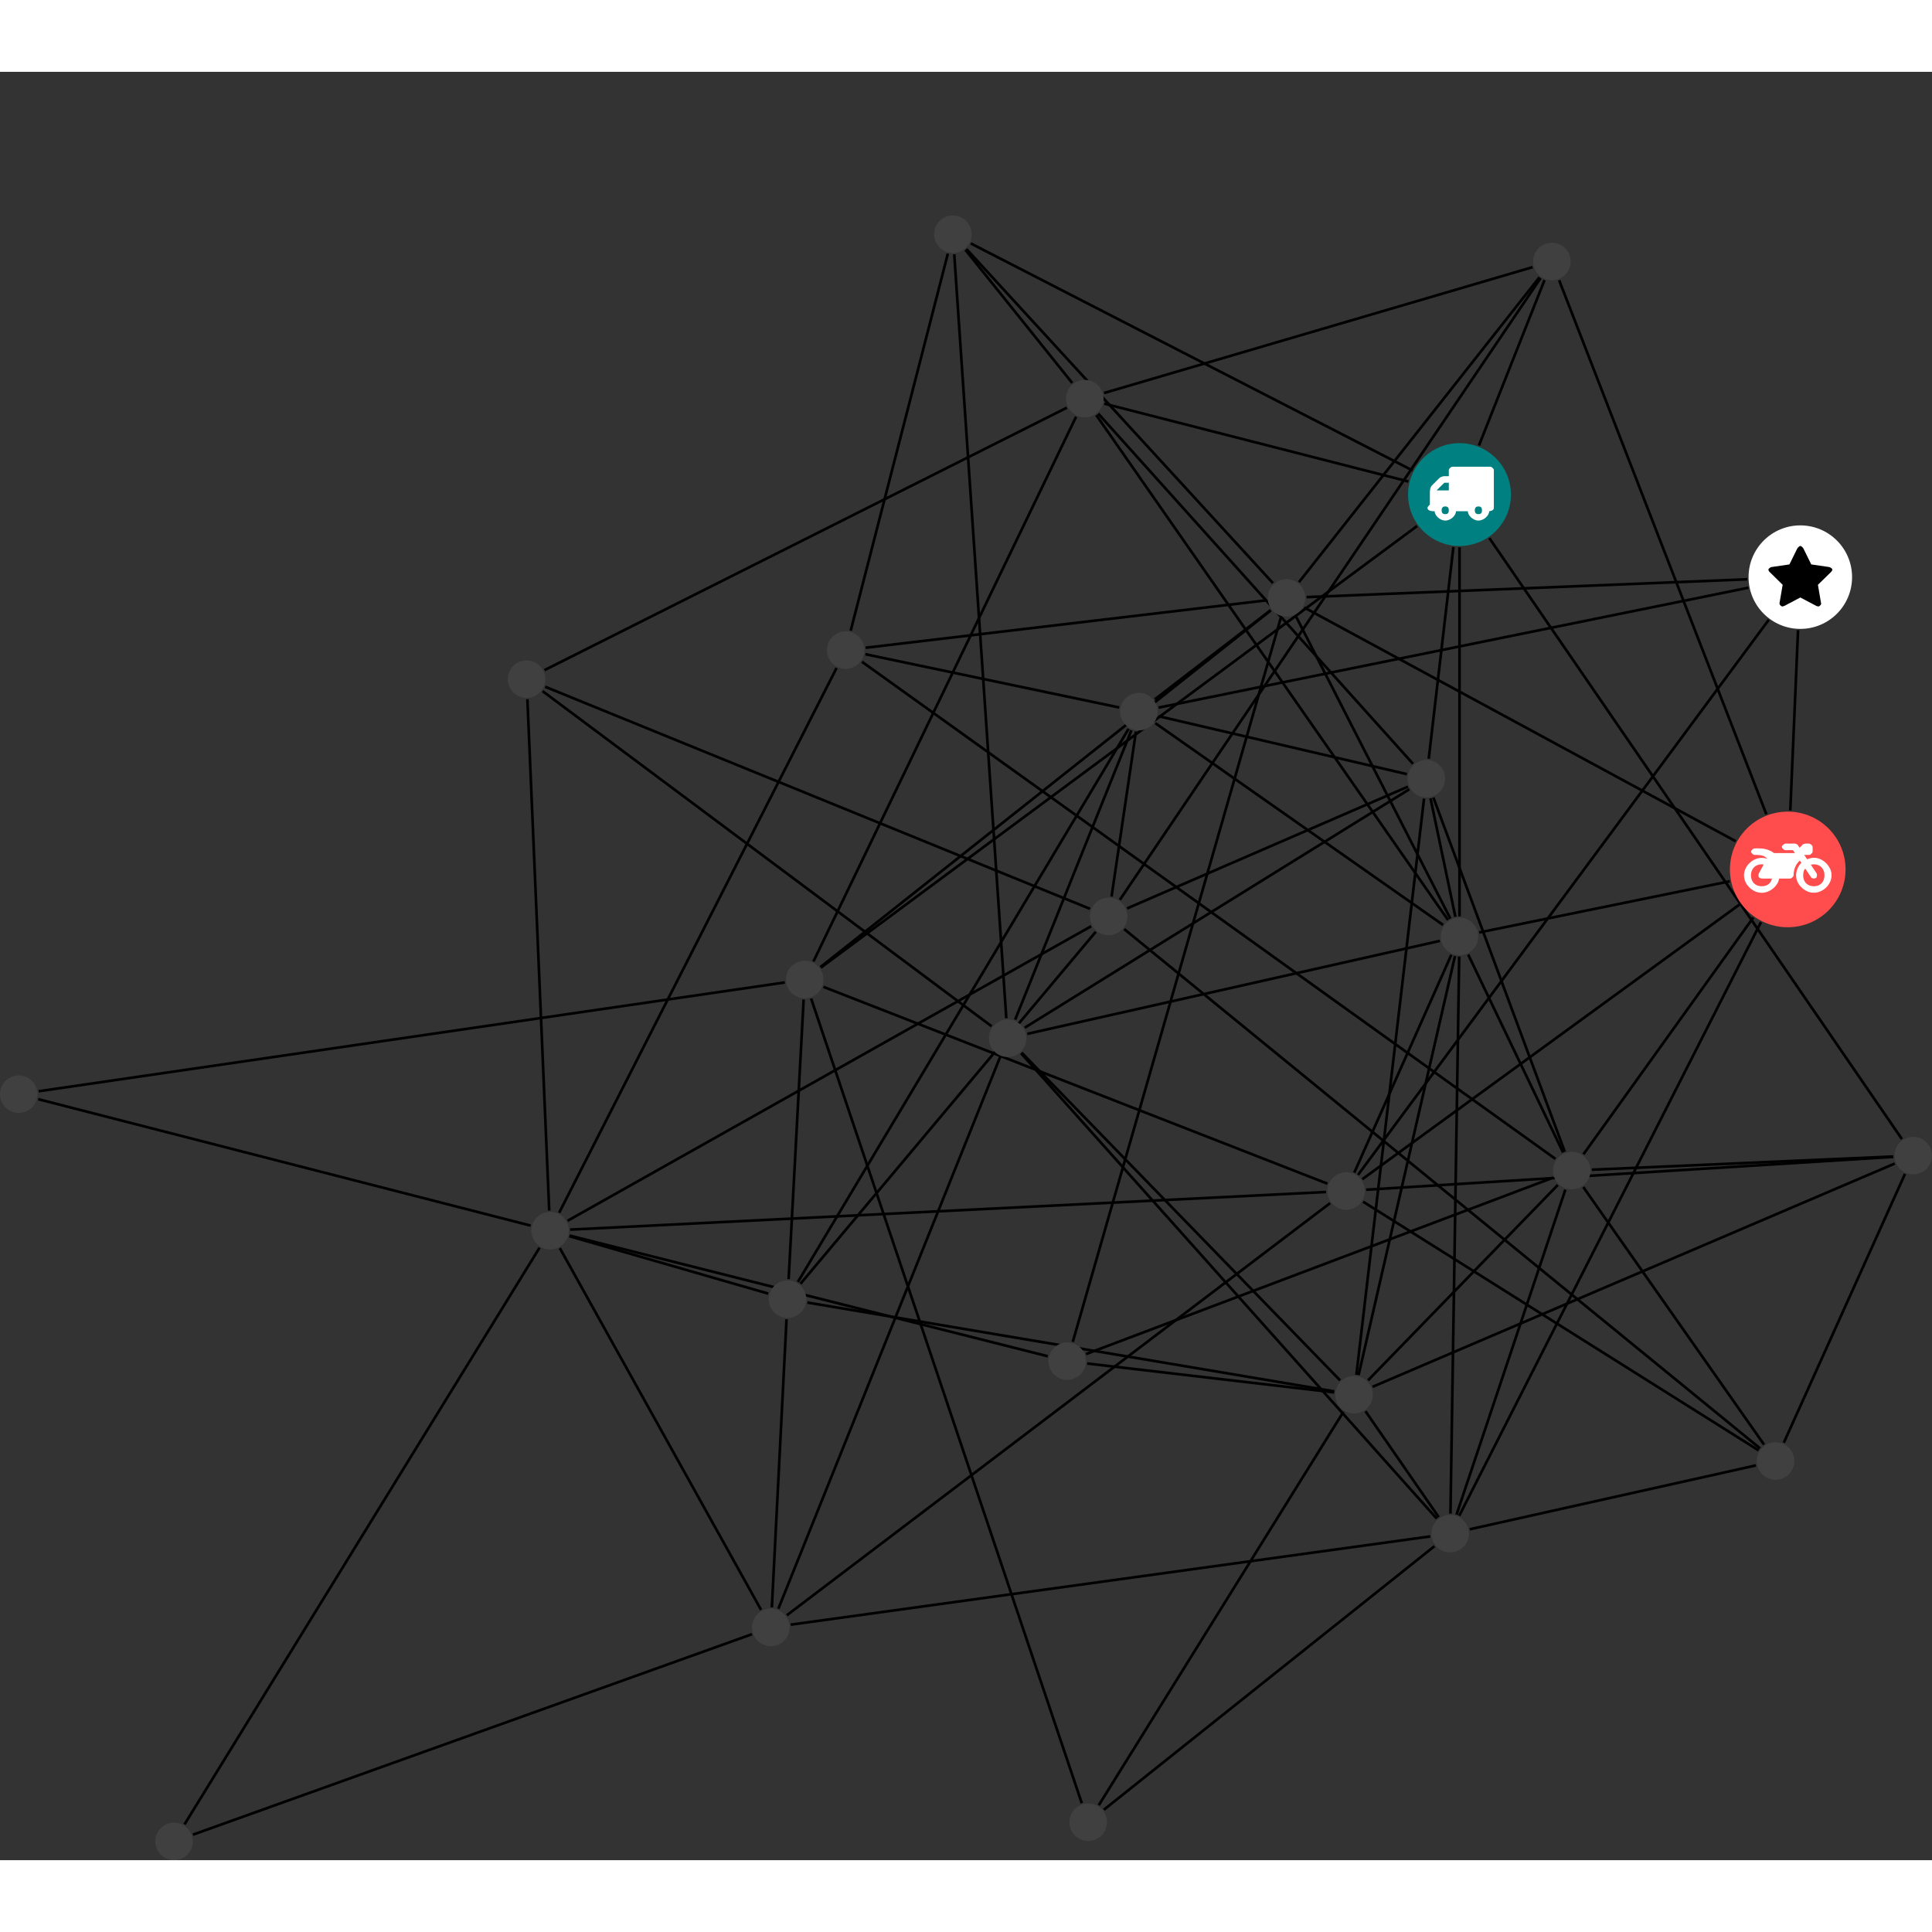 <?xml version="1.0" encoding="UTF-8"?>
<svg xmlns="http://www.w3.org/2000/svg" xmlns:xlink="http://www.w3.org/1999/xlink" width="290.254pt" height="290.254pt" viewBox="0.000 -21.582 290.254 268.673" version="1.1">
<rect x="0.000" y="-21.582" width="290.254" height="268.673" fill="#333333" stroke="none"/>
<defs>
<g>
<symbol overflow="visible" id="glyph0-0">
<path style="stroke:none;" d="M 1.422 -0.75 L 1.422 -7.922 L 3.562 -7.922 L 3.562 -0.891 L 1.422 -0.891 Z M 0.625 0 L 4.531 0 L 4.531 -8.812 L 0.438 -8.812 L 0.438 0 Z M 0.625 0 "/>
</symbol>
<symbol overflow="visible" id="glyph0-1">
<path style="stroke:none;" d="M 3.375 -0.844 C 3.375 -0.453 3.234 -0.266 2.844 -0.266 C 2.469 -0.266 2.297 -0.453 2.297 -0.844 C 2.297 -1.219 2.469 -1.422 2.844 -1.422 C 3.234 -1.422 3.375 -1.219 3.375 -0.844 Z M 1.594 -3.688 L 1.594 -3.859 C 1.594 -3.875 1.578 -3.875 1.594 -3.891 L 2.688 -4.969 C 2.703 -5 2.656 -4.984 2.688 -4.984 L 3.375 -4.984 L 3.375 -3.828 L 1.594 -3.828 Z M 8.359 -0.844 C 8.359 -0.453 8.219 -0.266 7.828 -0.266 C 7.453 -0.266 7.281 -0.453 7.281 -0.844 C 7.281 -1.219 7.453 -1.422 7.828 -1.422 C 8.219 -1.422 8.359 -1.219 8.359 -0.844 Z M 10.141 -6.891 C 10.141 -7.094 9.812 -7.391 9.609 -7.391 L 3.922 -7.391 C 3.719 -7.391 3.375 -7.094 3.375 -6.891 L 3.375 -5.969 L 2.672 -5.969 C 2.469 -5.969 2.078 -5.812 1.938 -5.672 L 0.844 -4.578 C 0.531 -4.266 0.531 -3.734 0.531 -3.328 L 0.531 -1.688 C 0.516 -1.688 0.172 -1.391 0.172 -1.203 C 0.172 -0.781 0.781 -0.703 1.062 -0.703 L 1.25 -0.703 C 1.25 -0.047 2.062 0.703 2.844 0.703 C 3.641 0.703 4.453 -0.047 4.453 -0.703 L 6.234 -0.703 C 6.234 -0.047 7.047 0.703 7.828 0.703 C 8.625 0.703 9.438 -0.047 9.438 -0.703 C 9.547 -0.703 10.141 -0.781 10.141 -1.203 Z M 10.141 -6.891 "/>
</symbol>
<symbol overflow="visible" id="glyph0-2">
<path style="stroke:none;" d="M 12.969 -2.906 C 12.844 -3.984 11.859 -5.016 10.781 -5.219 C 10.234 -5.328 9.703 -5.219 9.328 -5.031 L 8.875 -5.688 L 9.609 -5.688 C 9.812 -5.688 10.141 -5.984 10.141 -6.188 L 10.141 -6.891 C 10.141 -7.094 9.812 -7.391 9.609 -7.391 L 9.047 -7.391 C 8.969 -7.391 8.734 -7.312 8.656 -7.25 L 8.188 -6.766 L 7.891 -7.203 C 7.828 -7.281 7.594 -7.391 7.484 -7.391 L 6.078 -7.391 C 5.906 -7.391 5.547 -7.125 5.516 -6.953 C 5.484 -6.734 5.828 -6.406 6.047 -6.406 L 7.188 -6.406 L 7.484 -5.969 L 4.344 -5.969 C 4.141 -6.125 3.375 -6.672 2.141 -6.672 L 1.422 -6.672 C 1.219 -6.672 0.891 -6.375 0.891 -6.188 C 0.891 -5.984 1.219 -5.688 1.422 -5.688 L 1.781 -5.688 C 2.484 -5.688 2.906 -5.516 3.281 -5.188 L 3.25 -5.141 C 3.078 -5.188 2.797 -5.25 2.5 -5.25 C 1.109 -5.25 -0.172 -4 -0.172 -2.625 C -0.172 -1.25 1.109 0 2.5 0 C 3.75 0 4.953 -1.062 5.109 -2.141 L 6.766 -2.141 C 6.969 -2.141 7.281 -2.438 7.281 -2.625 C 7.281 -3.609 7.688 -4.391 8.219 -4.844 L 8.453 -4.5 C 7.969 -4.062 7.578 -3.203 7.672 -2.359 C 7.781 -1.172 8.969 -0.094 10.141 -0.016 C 11.703 0.094 13.156 -1.344 12.969 -2.906 Z M 2.5 -0.984 C 1.516 -0.984 0.875 -1.641 0.875 -2.625 C 0.875 -3.594 1.516 -4.281 2.5 -4.281 C 2.672 -4.281 2.844 -4.234 2.781 -4.25 L 2.047 -2.891 C 2 -2.781 2 -2.469 2.047 -2.359 C 2.125 -2.25 2.375 -2.141 2.5 -2.141 L 4.031 -2.141 C 3.891 -1.453 3.344 -0.984 2.5 -0.984 Z M 10.328 -0.984 C 9.344 -0.984 8.719 -1.641 8.719 -2.625 C 8.719 -3.109 8.859 -3.469 9.031 -3.641 L 9.906 -2.328 C 9.969 -2.219 10.203 -2.141 10.328 -2.141 C 10.391 -2.141 10.594 -2.188 10.641 -2.234 C 10.812 -2.344 10.844 -2.75 10.734 -2.922 L 9.875 -4.219 C 9.859 -4.219 10.094 -4.281 10.328 -4.281 C 11.297 -4.281 11.922 -3.594 11.922 -2.625 C 11.922 -1.641 11.297 -0.984 10.328 -0.984 Z M 10.328 -0.984 "/>
</symbol>
<symbol overflow="visible" id="glyph0-3">
<path style="stroke:none;" d="M 9.438 -5.078 C 9.438 -5.25 9.078 -5.453 8.938 -5.469 L 6.266 -5.859 L 5.078 -8.266 C 5.031 -8.375 4.75 -8.641 4.625 -8.641 C 4.5 -8.641 4.234 -8.375 4.172 -8.266 L 2.984 -5.859 L 0.312 -5.469 C 0.172 -5.453 -0.172 -5.25 -0.172 -5.078 C -0.172 -4.969 -0.062 -4.781 0.016 -4.719 L 1.969 -2.797 L 1.5 -0.062 C 1.5 -0.016 1.5 0.016 1.5 0.047 C 1.5 0.203 1.75 0.453 1.906 0.453 C 1.984 0.453 2.188 0.406 2.25 0.359 L 4.625 -0.891 L 7 0.359 C 7.062 0.406 7.266 0.453 7.344 0.453 C 7.5 0.453 7.75 0.203 7.75 0.047 C 7.75 0.016 7.75 -0.016 7.734 -0.062 L 7.266 -2.797 L 9.234 -4.719 C 9.297 -4.781 9.438 -4.969 9.438 -5.078 Z M 9.438 -5.078 "/>
</symbol>
</g>
<clipPath id="clip1">
  <path d="M 218 42 L 290.254 42 L 290.254 145 L 218 145 Z M 218 42 "/>
</clipPath>
<clipPath id="clip2">
  <path d="M 199 135 L 290.254 135 L 290.254 153 L 199 153 Z M 199 135 "/>
</clipPath>
<clipPath id="clip3">
  <path d="M 233 135 L 290.254 135 L 290.254 149 L 233 149 Z M 233 135 "/>
</clipPath>
<clipPath id="clip4">
  <path d="M 23 207 L 119 207 L 119 247.09 L 23 247.09 Z M 23 207 "/>
</clipPath>
<clipPath id="clip5">
  <path d="M 22 149 L 87 149 L 87 247.09 L 22 247.09 Z M 22 149 "/>
</clipPath>
<clipPath id="clip6">
  <path d="M 262 138 L 290.254 138 L 290.254 191 L 262 191 Z M 262 138 "/>
</clipPath>
<clipPath id="clip7">
  <path d="M 200 136 L 290.254 136 L 290.254 182 L 200 182 Z M 200 136 "/>
</clipPath>
<clipPath id="clip8">
  <path d="M 23 241 L 29 241 L 29 247.09 L 23 247.09 Z M 23 241 "/>
</clipPath>
<clipPath id="clip9">
  <path d="M 284 138 L 290.254 138 L 290.254 145 L 284 145 Z M 284 138 "/>
</clipPath>
</defs>
<g id="surface1">
<path style="fill:none;stroke-width:0.399;stroke-linecap:butt;stroke-linejoin:miter;stroke:rgb(0%,0%,0%);stroke-opacity:1;stroke-miterlimit:10;" d="M 0.002 -7.927 L 0.002 -63.369 " transform="matrix(1,0,0,-1,219.268,41.932)"/>
<path style="fill:none;stroke-width:0.399;stroke-linecap:butt;stroke-linejoin:miter;stroke:rgb(0%,0%,0%);stroke-opacity:1;stroke-miterlimit:10;" d="M -7.682 1.967 L -53.37 13.662 " transform="matrix(1,0,0,-1,219.268,41.932)"/>
<path style="fill:none;stroke-width:0.399;stroke-linecap:butt;stroke-linejoin:miter;stroke:rgb(0%,0%,0%);stroke-opacity:1;stroke-miterlimit:10;" d="M -6.37 -4.72 L -95.948 -71.06 " transform="matrix(1,0,0,-1,219.268,41.932)"/>
<path style="fill:none;stroke-width:0.399;stroke-linecap:butt;stroke-linejoin:miter;stroke:rgb(0%,0%,0%);stroke-opacity:1;stroke-miterlimit:10;" d="M 2.92 7.373 L 12.767 32.213 " transform="matrix(1,0,0,-1,219.268,41.932)"/>
<path style="fill:none;stroke-width:0.399;stroke-linecap:butt;stroke-linejoin:miter;stroke:rgb(0%,0%,0%);stroke-opacity:1;stroke-miterlimit:10;" d="M -7.053 3.623 L -73.428 37.737 " transform="matrix(1,0,0,-1,219.268,41.932)"/>
<g clip-path="url(#clip1)" clip-rule="nonzero">
<path style="fill:none;stroke-width:0.399;stroke-linecap:butt;stroke-linejoin:miter;stroke:rgb(0%,0%,0%);stroke-opacity:1;stroke-miterlimit:10;" d="M 4.486 -6.537 L 66.462 -96.822 " transform="matrix(1,0,0,-1,219.268,41.932)"/>
</g>
<path style="fill:none;stroke-width:0.399;stroke-linecap:butt;stroke-linejoin:miter;stroke:rgb(0%,0%,0%);stroke-opacity:1;stroke-miterlimit:10;" d="M -0.916 -7.877 L -4.623 -39.685 " transform="matrix(1,0,0,-1,219.268,41.932)"/>
<path style="fill:none;stroke-width:0.399;stroke-linecap:butt;stroke-linejoin:miter;stroke:rgb(0%,0%,0%);stroke-opacity:1;stroke-miterlimit:10;" d="M -137.467 -26.373 L -58.991 13.057 " transform="matrix(1,0,0,-1,219.268,41.932)"/>
<path style="fill:none;stroke-width:0.399;stroke-linecap:butt;stroke-linejoin:miter;stroke:rgb(0%,0%,0%);stroke-opacity:1;stroke-miterlimit:10;" d="M -137.37 -28.869 L -55.506 -62.236 " transform="matrix(1,0,0,-1,219.268,41.932)"/>
<path style="fill:none;stroke-width:0.399;stroke-linecap:butt;stroke-linejoin:miter;stroke:rgb(0%,0%,0%);stroke-opacity:1;stroke-miterlimit:10;" d="M -137.745 -29.533 L -70.299 -79.877 " transform="matrix(1,0,0,-1,219.268,41.932)"/>
<path style="fill:none;stroke-width:0.399;stroke-linecap:butt;stroke-linejoin:miter;stroke:rgb(0%,0%,0%);stroke-opacity:1;stroke-miterlimit:10;" d="M -140.034 -30.744 L -136.756 -107.564 " transform="matrix(1,0,0,-1,219.268,41.932)"/>
<path style="fill:none;stroke-width:0.399;stroke-linecap:butt;stroke-linejoin:miter;stroke:rgb(0%,0%,0%);stroke-opacity:1;stroke-miterlimit:10;" d="M -23.331 -16.963 L 41.498 -52.08 " transform="matrix(1,0,0,-1,219.268,41.932)"/>
<path style="fill:none;stroke-width:0.399;stroke-linecap:butt;stroke-linejoin:miter;stroke:rgb(0%,0%,0%);stroke-opacity:1;stroke-miterlimit:10;" d="M -24.612 -18.213 L -1.373 -63.701 " transform="matrix(1,0,0,-1,219.268,41.932)"/>
<path style="fill:none;stroke-width:0.399;stroke-linecap:butt;stroke-linejoin:miter;stroke:rgb(0%,0%,0%);stroke-opacity:1;stroke-miterlimit:10;" d="M -22.971 -15.404 L 43.236 -12.724 " transform="matrix(1,0,0,-1,219.268,41.932)"/>
<path style="fill:none;stroke-width:0.399;stroke-linecap:butt;stroke-linejoin:miter;stroke:rgb(0%,0%,0%);stroke-opacity:1;stroke-miterlimit:10;" d="M -28.35 -17.4 L -96.006 -70.982 " transform="matrix(1,0,0,-1,219.268,41.932)"/>
<path style="fill:none;stroke-width:0.399;stroke-linecap:butt;stroke-linejoin:miter;stroke:rgb(0%,0%,0%);stroke-opacity:1;stroke-miterlimit:10;" d="M -26.819 -18.423 L -58.1 -127.291 " transform="matrix(1,0,0,-1,219.268,41.932)"/>
<path style="fill:none;stroke-width:0.399;stroke-linecap:butt;stroke-linejoin:miter;stroke:rgb(0%,0%,0%);stroke-opacity:1;stroke-miterlimit:10;" d="M -24.116 -13.154 L 12.009 32.651 " transform="matrix(1,0,0,-1,219.268,41.932)"/>
<path style="fill:none;stroke-width:0.399;stroke-linecap:butt;stroke-linejoin:miter;stroke:rgb(0%,0%,0%);stroke-opacity:1;stroke-miterlimit:10;" d="M -28.983 -15.88 L -89.221 -23.009 " transform="matrix(1,0,0,-1,219.268,41.932)"/>
<path style="fill:none;stroke-width:0.399;stroke-linecap:butt;stroke-linejoin:miter;stroke:rgb(0%,0%,0%);stroke-opacity:1;stroke-miterlimit:10;" d="M -28.026 -13.302 L -74.073 36.893 " transform="matrix(1,0,0,-1,219.268,41.932)"/>
<path style="fill:none;stroke-width:0.399;stroke-linecap:butt;stroke-linejoin:miter;stroke:rgb(0%,0%,0%);stroke-opacity:1;stroke-miterlimit:10;" d="M -28.373 -17.365 L -45.776 -30.763 " transform="matrix(1,0,0,-1,219.268,41.932)"/>
<path style="fill:none;stroke-width:0.399;stroke-linecap:butt;stroke-linejoin:miter;stroke:rgb(0%,0%,0%);stroke-opacity:1;stroke-miterlimit:10;" d="M 40.603 -58.095 L 2.959 -65.783 " transform="matrix(1,0,0,-1,219.268,41.932)"/>
<path style="fill:none;stroke-width:0.399;stroke-linecap:butt;stroke-linejoin:miter;stroke:rgb(0%,0%,0%);stroke-opacity:1;stroke-miterlimit:10;" d="M 45.287 -64.24 L -0.038 -153.412 " transform="matrix(1,0,0,-1,219.268,41.932)"/>
<path style="fill:none;stroke-width:0.399;stroke-linecap:butt;stroke-linejoin:miter;stroke:rgb(0%,0%,0%);stroke-opacity:1;stroke-miterlimit:10;" d="M 42.127 -61.545 L -14.596 -102.849 " transform="matrix(1,0,0,-1,219.268,41.932)"/>
<path style="fill:none;stroke-width:0.399;stroke-linecap:butt;stroke-linejoin:miter;stroke:rgb(0%,0%,0%);stroke-opacity:1;stroke-miterlimit:10;" d="M 49.697 -47.435 L 50.861 -20.369 " transform="matrix(1,0,0,-1,219.268,41.932)"/>
<path style="fill:none;stroke-width:0.399;stroke-linecap:butt;stroke-linejoin:miter;stroke:rgb(0%,0%,0%);stroke-opacity:1;stroke-miterlimit:10;" d="M 44.134 -63.537 L 18.623 -99.107 " transform="matrix(1,0,0,-1,219.268,41.932)"/>
<path style="fill:none;stroke-width:0.399;stroke-linecap:butt;stroke-linejoin:miter;stroke:rgb(0%,0%,0%);stroke-opacity:1;stroke-miterlimit:10;" d="M 46.099 -48.029 L 14.97 32.205 " transform="matrix(1,0,0,-1,219.268,41.932)"/>
<path style="fill:none;stroke-width:0.399;stroke-linecap:butt;stroke-linejoin:miter;stroke:rgb(0%,0%,0%);stroke-opacity:1;stroke-miterlimit:10;" d="M -0.045 -69.404 L -1.358 -153.088 " transform="matrix(1,0,0,-1,219.268,41.932)"/>
<path style="fill:none;stroke-width:0.399;stroke-linecap:butt;stroke-linejoin:miter;stroke:rgb(0%,0%,0%);stroke-opacity:1;stroke-miterlimit:10;" d="M -1.229 -69.142 L -15.807 -101.869 " transform="matrix(1,0,0,-1,219.268,41.932)"/>
<path style="fill:none;stroke-width:0.399;stroke-linecap:butt;stroke-linejoin:miter;stroke:rgb(0%,0%,0%);stroke-opacity:1;stroke-miterlimit:10;" d="M 1.306 -69.107 L 15.56 -98.838 " transform="matrix(1,0,0,-1,219.268,41.932)"/>
<path style="fill:none;stroke-width:0.399;stroke-linecap:butt;stroke-linejoin:miter;stroke:rgb(0%,0%,0%);stroke-opacity:1;stroke-miterlimit:10;" d="M -1.725 -63.912 L -54.569 11.936 " transform="matrix(1,0,0,-1,219.268,41.932)"/>
<path style="fill:none;stroke-width:0.399;stroke-linecap:butt;stroke-linejoin:miter;stroke:rgb(0%,0%,0%);stroke-opacity:1;stroke-miterlimit:10;" d="M -2.944 -67.048 L -64.936 -81.017 " transform="matrix(1,0,0,-1,219.268,41.932)"/>
<path style="fill:none;stroke-width:0.399;stroke-linecap:butt;stroke-linejoin:miter;stroke:rgb(0%,0%,0%);stroke-opacity:1;stroke-miterlimit:10;" d="M -0.678 -69.326 L -15.166 -132.291 " transform="matrix(1,0,0,-1,219.268,41.932)"/>
<path style="fill:none;stroke-width:0.399;stroke-linecap:butt;stroke-linejoin:miter;stroke:rgb(0%,0%,0%);stroke-opacity:1;stroke-miterlimit:10;" d="M -2.471 -64.654 L -45.698 -34.338 " transform="matrix(1,0,0,-1,219.268,41.932)"/>
<path style="fill:none;stroke-width:0.399;stroke-linecap:butt;stroke-linejoin:miter;stroke:rgb(0%,0%,0%);stroke-opacity:1;stroke-miterlimit:10;" d="M -0.62 -63.431 L -4.354 -45.634 " transform="matrix(1,0,0,-1,219.268,41.932)"/>
<path style="fill:none;stroke-width:0.399;stroke-linecap:butt;stroke-linejoin:miter;stroke:rgb(0%,0%,0%);stroke-opacity:1;stroke-miterlimit:10;" d="M -0.444 -153.24 L 15.904 -104.423 " transform="matrix(1,0,0,-1,219.268,41.932)"/>
<path style="fill:none;stroke-width:0.399;stroke-linecap:butt;stroke-linejoin:miter;stroke:rgb(0%,0%,0%);stroke-opacity:1;stroke-miterlimit:10;" d="M -4.393 -156.517 L -100.471 -169.775 " transform="matrix(1,0,0,-1,219.268,41.932)"/>
<path style="fill:none;stroke-width:0.399;stroke-linecap:butt;stroke-linejoin:miter;stroke:rgb(0%,0%,0%);stroke-opacity:1;stroke-miterlimit:10;" d="M 1.541 -155.447 L 44.541 -145.849 " transform="matrix(1,0,0,-1,219.268,41.932)"/>
<path style="fill:none;stroke-width:0.399;stroke-linecap:butt;stroke-linejoin:miter;stroke:rgb(0%,0%,0%);stroke-opacity:1;stroke-miterlimit:10;" d="M -3.413 -153.853 L -65.87 -83.931 " transform="matrix(1,0,0,-1,219.268,41.932)"/>
<path style="fill:none;stroke-width:0.399;stroke-linecap:butt;stroke-linejoin:miter;stroke:rgb(0%,0%,0%);stroke-opacity:1;stroke-miterlimit:10;" d="M -3.12 -153.623 L -14.123 -137.713 " transform="matrix(1,0,0,-1,219.268,41.932)"/>
<path style="fill:none;stroke-width:0.399;stroke-linecap:butt;stroke-linejoin:miter;stroke:rgb(0%,0%,0%);stroke-opacity:1;stroke-miterlimit:10;" d="M -3.764 -157.986 L -53.428 -197.58 " transform="matrix(1,0,0,-1,219.268,41.932)"/>
<path style="fill:none;stroke-width:0.399;stroke-linecap:butt;stroke-linejoin:miter;stroke:rgb(0%,0%,0%);stroke-opacity:1;stroke-miterlimit:10;" d="M -15.241 -102.197 L 46.462 -18.81 " transform="matrix(1,0,0,-1,219.268,41.932)"/>
<path style="fill:none;stroke-width:0.399;stroke-linecap:butt;stroke-linejoin:miter;stroke:rgb(0%,0%,0%);stroke-opacity:1;stroke-miterlimit:10;" d="M -19.44 -106.447 L -101.057 -168.365 " transform="matrix(1,0,0,-1,219.268,41.932)"/>
<path style="fill:none;stroke-width:0.399;stroke-linecap:butt;stroke-linejoin:miter;stroke:rgb(0%,0%,0%);stroke-opacity:1;stroke-miterlimit:10;" d="M -19.846 -103.525 L -95.561 -73.955 " transform="matrix(1,0,0,-1,219.268,41.932)"/>
<path style="fill:none;stroke-width:0.399;stroke-linecap:butt;stroke-linejoin:miter;stroke:rgb(0%,0%,0%);stroke-opacity:1;stroke-miterlimit:10;" d="M -14.483 -106.232 L 44.931 -143.588 " transform="matrix(1,0,0,-1,219.268,41.932)"/>
<path style="fill:none;stroke-width:0.399;stroke-linecap:butt;stroke-linejoin:miter;stroke:rgb(0%,0%,0%);stroke-opacity:1;stroke-miterlimit:10;" d="M -20.049 -104.775 L -133.616 -110.427 " transform="matrix(1,0,0,-1,219.268,41.932)"/>
<g clip-path="url(#clip2)" clip-rule="nonzero">
<path style="fill:none;stroke-width:0.399;stroke-linecap:butt;stroke-linejoin:miter;stroke:rgb(0%,0%,0%);stroke-opacity:1;stroke-miterlimit:10;" d="M -14.026 -104.435 L 65.158 -99.498 " transform="matrix(1,0,0,-1,219.268,41.932)"/>
</g>
<path style="fill:none;stroke-width:0.399;stroke-linecap:butt;stroke-linejoin:miter;stroke:rgb(0%,0%,0%);stroke-opacity:1;stroke-miterlimit:10;" d="M 43.388 -13.99 L -45.209 -32.005 " transform="matrix(1,0,0,-1,219.268,41.932)"/>
<path style="fill:none;stroke-width:0.399;stroke-linecap:butt;stroke-linejoin:miter;stroke:rgb(0%,0%,0%);stroke-opacity:1;stroke-miterlimit:10;" d="M 18.595 -104.029 L 45.752 -142.724 " transform="matrix(1,0,0,-1,219.268,41.932)"/>
<path style="fill:none;stroke-width:0.399;stroke-linecap:butt;stroke-linejoin:miter;stroke:rgb(0%,0%,0%);stroke-opacity:1;stroke-miterlimit:10;" d="M 14.041 -102.627 L -56.108 -129.123 " transform="matrix(1,0,0,-1,219.268,41.932)"/>
<path style="fill:none;stroke-width:0.399;stroke-linecap:butt;stroke-linejoin:miter;stroke:rgb(0%,0%,0%);stroke-opacity:1;stroke-miterlimit:10;" d="M 14.412 -99.802 L -89.764 -25.123 " transform="matrix(1,0,0,-1,219.268,41.932)"/>
<path style="fill:none;stroke-width:0.399;stroke-linecap:butt;stroke-linejoin:miter;stroke:rgb(0%,0%,0%);stroke-opacity:1;stroke-miterlimit:10;" d="M 14.763 -103.724 L -13.741 -133.068 " transform="matrix(1,0,0,-1,219.268,41.932)"/>
<g clip-path="url(#clip3)" clip-rule="nonzero">
<path style="fill:none;stroke-width:0.399;stroke-linecap:butt;stroke-linejoin:miter;stroke:rgb(0%,0%,0%);stroke-opacity:1;stroke-miterlimit:10;" d="M 19.877 -101.427 L 65.154 -99.443 " transform="matrix(1,0,0,-1,219.268,41.932)"/>
</g>
<path style="fill:none;stroke-width:0.399;stroke-linecap:butt;stroke-linejoin:miter;stroke:rgb(0%,0%,0%);stroke-opacity:1;stroke-miterlimit:10;" d="M 15.814 -98.732 L -3.924 -45.513 " transform="matrix(1,0,0,-1,219.268,41.932)"/>
<path style="fill:none;stroke-width:0.399;stroke-linecap:butt;stroke-linejoin:miter;stroke:rgb(0%,0%,0%);stroke-opacity:1;stroke-miterlimit:10;" d="M -57.604 11.694 L -97.061 -70.138 " transform="matrix(1,0,0,-1,219.268,41.932)"/>
<path style="fill:none;stroke-width:0.399;stroke-linecap:butt;stroke-linejoin:miter;stroke:rgb(0%,0%,0%);stroke-opacity:1;stroke-miterlimit:10;" d="M -53.397 15.26 L 10.982 34.17 " transform="matrix(1,0,0,-1,219.268,41.932)"/>
<path style="fill:none;stroke-width:0.399;stroke-linecap:butt;stroke-linejoin:miter;stroke:rgb(0%,0%,0%);stroke-opacity:1;stroke-miterlimit:10;" d="M -58.182 16.764 L -74.225 36.76 " transform="matrix(1,0,0,-1,219.268,41.932)"/>
<path style="fill:none;stroke-width:0.399;stroke-linecap:butt;stroke-linejoin:miter;stroke:rgb(0%,0%,0%);stroke-opacity:1;stroke-miterlimit:10;" d="M -54.276 12.166 L -6.991 -40.439 " transform="matrix(1,0,0,-1,219.268,41.932)"/>
<g clip-path="url(#clip4)" clip-rule="nonzero">
<path style="fill:none;stroke-width:0.399;stroke-linecap:butt;stroke-linejoin:miter;stroke:rgb(0%,0%,0%);stroke-opacity:1;stroke-miterlimit:10;" d="M -190.284 -201.326 L -106.299 -171.209 " transform="matrix(1,0,0,-1,219.268,41.932)"/>
</g>
<g clip-path="url(#clip5)" clip-rule="nonzero">
<path style="fill:none;stroke-width:0.399;stroke-linecap:butt;stroke-linejoin:miter;stroke:rgb(0%,0%,0%);stroke-opacity:1;stroke-miterlimit:10;" d="M -191.545 -199.775 L -138.209 -113.146 " transform="matrix(1,0,0,-1,219.268,41.932)"/>
</g>
<path style="fill:none;stroke-width:0.399;stroke-linecap:butt;stroke-linejoin:miter;stroke:rgb(0%,0%,0%);stroke-opacity:1;stroke-miterlimit:10;" d="M -101.104 -123.892 L -103.307 -167.177 " transform="matrix(1,0,0,-1,219.268,41.932)"/>
<path style="fill:none;stroke-width:0.399;stroke-linecap:butt;stroke-linejoin:miter;stroke:rgb(0%,0%,0%);stroke-opacity:1;stroke-miterlimit:10;" d="M -99.01 -118.568 L -54.651 -65.685 " transform="matrix(1,0,0,-1,219.268,41.932)"/>
<path style="fill:none;stroke-width:0.399;stroke-linecap:butt;stroke-linejoin:miter;stroke:rgb(0%,0%,0%);stroke-opacity:1;stroke-miterlimit:10;" d="M -100.788 -117.865 L -98.534 -75.869 " transform="matrix(1,0,0,-1,219.268,41.932)"/>
<path style="fill:none;stroke-width:0.399;stroke-linecap:butt;stroke-linejoin:miter;stroke:rgb(0%,0%,0%);stroke-opacity:1;stroke-miterlimit:10;" d="M -103.85 -120.041 L -133.729 -111.416 " transform="matrix(1,0,0,-1,219.268,41.932)"/>
<path style="fill:none;stroke-width:0.399;stroke-linecap:butt;stroke-linejoin:miter;stroke:rgb(0%,0%,0%);stroke-opacity:1;stroke-miterlimit:10;" d="M -97.975 -121.38 L -18.819 -134.728 " transform="matrix(1,0,0,-1,219.268,41.932)"/>
<path style="fill:none;stroke-width:0.399;stroke-linecap:butt;stroke-linejoin:miter;stroke:rgb(0%,0%,0%);stroke-opacity:1;stroke-miterlimit:10;" d="M -99.401 -118.291 L -49.717 -35.197 " transform="matrix(1,0,0,-1,219.268,41.932)"/>
<path style="fill:none;stroke-width:0.399;stroke-linecap:butt;stroke-linejoin:miter;stroke:rgb(0%,0%,0%);stroke-opacity:1;stroke-miterlimit:10;" d="M -102.334 -167.388 L -69.006 -84.482 " transform="matrix(1,0,0,-1,219.268,41.932)"/>
<path style="fill:none;stroke-width:0.399;stroke-linecap:butt;stroke-linejoin:miter;stroke:rgb(0%,0%,0%);stroke-opacity:1;stroke-miterlimit:10;" d="M -104.928 -167.552 L -135.159 -113.216 " transform="matrix(1,0,0,-1,219.268,41.932)"/>
<path style="fill:none;stroke-width:0.399;stroke-linecap:butt;stroke-linejoin:miter;stroke:rgb(0%,0%,0%);stroke-opacity:1;stroke-miterlimit:10;" d="M -50.373 -65.283 L 45.146 -143.287 " transform="matrix(1,0,0,-1,219.268,41.932)"/>
<path style="fill:none;stroke-width:0.399;stroke-linecap:butt;stroke-linejoin:miter;stroke:rgb(0%,0%,0%);stroke-opacity:1;stroke-miterlimit:10;" d="M -55.342 -64.853 L -133.998 -109.099 " transform="matrix(1,0,0,-1,219.268,41.932)"/>
<path style="fill:none;stroke-width:0.399;stroke-linecap:butt;stroke-linejoin:miter;stroke:rgb(0%,0%,0%);stroke-opacity:1;stroke-miterlimit:10;" d="M -51.022 -60.873 L 12.185 32.522 " transform="matrix(1,0,0,-1,219.268,41.932)"/>
<path style="fill:none;stroke-width:0.399;stroke-linecap:butt;stroke-linejoin:miter;stroke:rgb(0%,0%,0%);stroke-opacity:1;stroke-miterlimit:10;" d="M -52.272 -60.388 L -48.608 -35.591 " transform="matrix(1,0,0,-1,219.268,41.932)"/>
<path style="fill:none;stroke-width:0.399;stroke-linecap:butt;stroke-linejoin:miter;stroke:rgb(0%,0%,0%);stroke-opacity:1;stroke-miterlimit:10;" d="M -49.944 -62.173 L -7.745 -43.88 " transform="matrix(1,0,0,-1,219.268,41.932)"/>
<path style="fill:none;stroke-width:0.399;stroke-linecap:butt;stroke-linejoin:miter;stroke:rgb(0%,0%,0%);stroke-opacity:1;stroke-miterlimit:10;" d="M -97.409 -75.716 L -56.748 -196.599 " transform="matrix(1,0,0,-1,219.268,41.932)"/>
<path style="fill:none;stroke-width:0.399;stroke-linecap:butt;stroke-linejoin:miter;stroke:rgb(0%,0%,0%);stroke-opacity:1;stroke-miterlimit:10;" d="M -101.358 -73.291 L -213.467 -89.642 " transform="matrix(1,0,0,-1,219.268,41.932)"/>
<g clip-path="url(#clip6)" clip-rule="nonzero">
<path style="fill:none;stroke-width:0.399;stroke-linecap:butt;stroke-linejoin:miter;stroke:rgb(0%,0%,0%);stroke-opacity:1;stroke-miterlimit:10;" d="M 48.724 -142.443 L 66.927 -102.06 " transform="matrix(1,0,0,-1,219.268,41.932)"/>
</g>
<path style="fill:none;stroke-width:0.399;stroke-linecap:butt;stroke-linejoin:miter;stroke:rgb(0%,0%,0%);stroke-opacity:1;stroke-miterlimit:10;" d="M -68.084 -78.67 L -75.909 36.104 " transform="matrix(1,0,0,-1,219.268,41.932)"/>
<path style="fill:none;stroke-width:0.399;stroke-linecap:butt;stroke-linejoin:miter;stroke:rgb(0%,0%,0%);stroke-opacity:1;stroke-miterlimit:10;" d="M -65.776 -83.845 L -17.944 -133.068 " transform="matrix(1,0,0,-1,219.268,41.932)"/>
<path style="fill:none;stroke-width:0.399;stroke-linecap:butt;stroke-linejoin:miter;stroke:rgb(0%,0%,0%);stroke-opacity:1;stroke-miterlimit:10;" d="M -66.756 -78.88 L -49.291 -35.408 " transform="matrix(1,0,0,-1,219.268,41.932)"/>
<path style="fill:none;stroke-width:0.399;stroke-linecap:butt;stroke-linejoin:miter;stroke:rgb(0%,0%,0%);stroke-opacity:1;stroke-miterlimit:10;" d="M -65.315 -80.091 L -7.538 -44.271 " transform="matrix(1,0,0,-1,219.268,41.932)"/>
<path style="fill:none;stroke-width:0.399;stroke-linecap:butt;stroke-linejoin:miter;stroke:rgb(0%,0%,0%);stroke-opacity:1;stroke-miterlimit:10;" d="M -133.702 -111.318 L -61.858 -129.451 " transform="matrix(1,0,0,-1,219.268,41.932)"/>
<path style="fill:none;stroke-width:0.399;stroke-linecap:butt;stroke-linejoin:miter;stroke:rgb(0%,0%,0%);stroke-opacity:1;stroke-miterlimit:10;" d="M -135.26 -107.888 L -93.588 -26.052 " transform="matrix(1,0,0,-1,219.268,41.932)"/>
<path style="fill:none;stroke-width:0.399;stroke-linecap:butt;stroke-linejoin:miter;stroke:rgb(0%,0%,0%);stroke-opacity:1;stroke-miterlimit:10;" d="M -139.549 -109.826 L -213.53 -90.83 " transform="matrix(1,0,0,-1,219.268,41.932)"/>
<path style="fill:none;stroke-width:0.399;stroke-linecap:butt;stroke-linejoin:miter;stroke:rgb(0%,0%,0%);stroke-opacity:1;stroke-miterlimit:10;" d="M -55.936 -130.541 L -18.838 -134.881 " transform="matrix(1,0,0,-1,219.268,41.932)"/>
<path style="fill:none;stroke-width:0.399;stroke-linecap:butt;stroke-linejoin:miter;stroke:rgb(0%,0%,0%);stroke-opacity:1;stroke-miterlimit:10;" d="M -91.463 -20.443 L -76.866 36.194 " transform="matrix(1,0,0,-1,219.268,41.932)"/>
<path style="fill:none;stroke-width:0.399;stroke-linecap:butt;stroke-linejoin:miter;stroke:rgb(0%,0%,0%);stroke-opacity:1;stroke-miterlimit:10;" d="M -89.264 -23.982 L -51.12 -31.986 " transform="matrix(1,0,0,-1,219.268,41.932)"/>
<g clip-path="url(#clip7)" clip-rule="nonzero">
<path style="fill:none;stroke-width:0.399;stroke-linecap:butt;stroke-linejoin:miter;stroke:rgb(0%,0%,0%);stroke-opacity:1;stroke-miterlimit:10;" d="M -13.065 -134.045 L 65.392 -100.498 " transform="matrix(1,0,0,-1,219.268,41.932)"/>
</g>
<path style="fill:none;stroke-width:0.399;stroke-linecap:butt;stroke-linejoin:miter;stroke:rgb(0%,0%,0%);stroke-opacity:1;stroke-miterlimit:10;" d="M -17.436 -137.795 L -54.194 -196.9 " transform="matrix(1,0,0,-1,219.268,41.932)"/>
<path style="fill:none;stroke-width:0.399;stroke-linecap:butt;stroke-linejoin:miter;stroke:rgb(0%,0%,0%);stroke-opacity:1;stroke-miterlimit:10;" d="M -15.491 -132.236 L -5.327 -45.677 " transform="matrix(1,0,0,-1,219.268,41.932)"/>
<path style="fill:none;stroke-width:0.399;stroke-linecap:butt;stroke-linejoin:miter;stroke:rgb(0%,0%,0%);stroke-opacity:1;stroke-miterlimit:10;" d="M -45.229 -33.291 L -7.913 -41.998 " transform="matrix(1,0,0,-1,219.268,41.932)"/>
<path style=" stroke:none;fill-rule:nonzero;fill:rgb(0%,50%,50%);fill-opacity:1;" d="M 226.996 41.934 C 226.996 37.664 223.535 34.203 219.27 34.203 C 215 34.203 211.539 37.664 211.539 41.934 C 211.539 46.199 215 49.66 219.27 49.66 C 223.535 49.66 226.996 46.199 226.996 41.934 Z M 226.996 41.934 "/>
<g style="fill:rgb(100%,100%,100%);fill-opacity:1;">
  <use xlink:href="#glyph0-1" x="214.287" y="45.135"/>
</g>
<path style=" stroke:none;fill-rule:nonzero;fill:rgb(25%,25%,25%);fill-opacity:1;" d="M 81.926 69.66 C 81.926 68.105 80.664 66.844 79.105 66.844 C 77.551 66.844 76.289 68.105 76.289 69.66 C 76.289 71.215 77.551 72.477 79.105 72.477 C 80.664 72.477 81.926 71.215 81.926 69.66 Z M 81.926 69.66 "/>
<path style=" stroke:none;fill-rule:nonzero;fill:rgb(25%,25%,25%);fill-opacity:1;" d="M 196.102 57.457 C 196.102 55.902 194.84 54.641 193.285 54.641 C 191.727 54.641 190.465 55.902 190.465 57.457 C 190.465 59.012 191.727 60.273 193.285 60.273 C 194.84 60.273 196.102 59.012 196.102 57.457 Z M 196.102 57.457 "/>
<path style=" stroke:none;fill-rule:nonzero;fill:rgb(100%,29.999%,29.999%);fill-opacity:1;" d="M 277.266 98.246 C 277.266 93.449 273.379 89.559 268.578 89.559 C 263.781 89.559 259.895 93.449 259.895 98.246 C 259.895 103.043 263.781 106.934 268.578 106.934 C 273.379 106.934 277.266 103.043 277.266 98.246 Z M 277.266 98.246 "/>
<g style="fill:rgb(100%,100%,100%);fill-opacity:1;">
  <use xlink:href="#glyph0-2" x="262.179" y="101.758"/>
</g>
<path style=" stroke:none;fill-rule:nonzero;fill:rgb(25%,25%,25%);fill-opacity:1;" d="M 222.086 108.316 C 222.086 106.762 220.824 105.5 219.27 105.5 C 217.711 105.5 216.449 106.762 216.449 108.316 C 216.449 109.875 217.711 111.137 219.27 111.137 C 220.824 111.137 222.086 109.875 222.086 108.316 Z M 222.086 108.316 "/>
<path style=" stroke:none;fill-rule:nonzero;fill:rgb(25%,25%,25%);fill-opacity:1;" d="M 220.684 198.031 C 220.684 196.477 219.422 195.215 217.863 195.215 C 216.309 195.215 215.047 196.477 215.047 198.031 C 215.047 199.59 216.309 200.852 217.863 200.852 C 219.422 200.852 220.684 199.59 220.684 198.031 Z M 220.684 198.031 "/>
<path style=" stroke:none;fill-rule:nonzero;fill:rgb(25%,25%,25%);fill-opacity:1;" d="M 205.051 146.555 C 205.051 145 203.789 143.738 202.234 143.738 C 200.676 143.738 199.414 145 199.414 146.555 C 199.414 148.113 200.676 149.375 202.234 149.375 C 203.789 149.375 205.051 148.113 205.051 146.555 Z M 205.051 146.555 "/>
<path style=" stroke:none;fill-rule:nonzero;fill:rgb(100%,100%,100%);fill-opacity:1;" d="M 278.246 54.332 C 278.246 50.039 274.766 46.559 270.473 46.559 C 266.176 46.559 262.695 50.039 262.695 54.332 C 262.695 58.629 266.176 62.109 270.473 62.109 C 274.766 62.109 278.246 58.629 278.246 54.332 Z M 278.246 54.332 "/>
<g style="fill:rgb(0%,0%,0%);fill-opacity:1;">
  <use xlink:href="#glyph0-3" x="265.849" y="58.283"/>
</g>
<path style=" stroke:none;fill-rule:nonzero;fill:rgb(25%,25%,25%);fill-opacity:1;" d="M 238.949 143.492 C 238.949 141.934 237.688 140.672 236.133 140.672 C 234.574 140.672 233.312 141.934 233.312 143.492 C 233.312 145.047 234.574 146.309 236.133 146.309 C 237.688 146.309 238.949 145.047 238.949 143.492 Z M 238.949 143.492 "/>
<path style=" stroke:none;fill-rule:nonzero;fill:rgb(25%,25%,25%);fill-opacity:1;" d="M 165.797 27.523 C 165.797 25.965 164.535 24.703 162.977 24.703 C 161.422 24.703 160.16 25.965 160.16 27.523 C 160.16 29.078 161.422 30.34 162.977 30.34 C 164.535 30.34 165.797 29.078 165.797 27.523 Z M 165.797 27.523 "/>
<g clip-path="url(#clip8)" clip-rule="nonzero">
<path style=" stroke:none;fill-rule:nonzero;fill:rgb(25%,25%,25%);fill-opacity:1;" d="M 28.965 244.273 C 28.965 242.715 27.703 241.453 26.145 241.453 C 24.59 241.453 23.328 242.715 23.328 244.273 C 23.328 245.828 24.59 247.09 26.145 247.09 C 27.703 247.09 28.965 245.828 28.965 244.273 Z M 28.965 244.273 "/>
</g>
<path style=" stroke:none;fill-rule:nonzero;fill:rgb(25%,25%,25%);fill-opacity:1;" d="M 121.137 162.809 C 121.137 161.254 119.875 159.992 118.32 159.992 C 116.762 159.992 115.5 161.254 115.5 162.809 C 115.5 164.367 116.762 165.629 118.32 165.629 C 119.875 165.629 121.137 164.367 121.137 162.809 Z M 121.137 162.809 "/>
<path style=" stroke:none;fill-rule:nonzero;fill:rgb(25%,25%,25%);fill-opacity:1;" d="M 118.629 212.117 C 118.629 210.562 117.367 209.301 115.809 209.301 C 114.254 209.301 112.992 210.562 112.992 212.117 C 112.992 213.676 114.254 214.938 115.809 214.938 C 117.367 214.938 118.629 213.676 118.629 212.117 Z M 118.629 212.117 "/>
<path style=" stroke:none;fill-rule:nonzero;fill:rgb(25%,25%,25%);fill-opacity:1;" d="M 169.375 105.305 C 169.375 103.75 168.113 102.488 166.559 102.488 C 165 102.488 163.738 103.75 163.738 105.305 C 163.738 106.863 165 108.125 166.559 108.125 C 168.113 108.125 169.375 106.863 169.375 105.305 Z M 169.375 105.305 "/>
<path style=" stroke:none;fill-rule:nonzero;fill:rgb(25%,25%,25%);fill-opacity:1;" d="M 123.719 114.785 C 123.719 113.23 122.457 111.969 120.898 111.969 C 119.344 111.969 118.082 113.23 118.082 114.785 C 118.082 116.344 119.344 117.605 120.898 117.605 C 122.457 117.605 123.719 116.344 123.719 114.785 Z M 123.719 114.785 "/>
<path style=" stroke:none;fill-rule:nonzero;fill:rgb(25%,25%,25%);fill-opacity:1;" d="M 269.57 187.125 C 269.57 185.566 268.309 184.305 266.754 184.305 C 265.195 184.305 263.934 185.566 263.934 187.125 C 263.934 188.68 265.195 189.941 266.754 189.941 C 268.309 189.941 269.57 188.68 269.57 187.125 Z M 269.57 187.125 "/>
<path style=" stroke:none;fill-rule:nonzero;fill:rgb(25%,25%,25%);fill-opacity:1;" d="M 154.207 123.613 C 154.207 122.055 152.945 120.797 151.391 120.797 C 149.832 120.797 148.57 122.055 148.57 123.613 C 148.57 125.168 149.832 126.43 151.391 126.43 C 152.945 126.43 154.207 125.168 154.207 123.613 Z M 154.207 123.613 "/>
<path style=" stroke:none;fill-rule:nonzero;fill:rgb(25%,25%,25%);fill-opacity:1;" d="M 85.461 152.508 C 85.461 150.953 84.199 149.691 82.641 149.691 C 81.086 149.691 79.824 150.953 79.824 152.508 C 79.824 154.066 81.086 155.328 82.641 155.328 C 84.199 155.328 85.461 154.066 85.461 152.508 Z M 85.461 152.508 "/>
<path style=" stroke:none;fill-rule:nonzero;fill:rgb(25%,25%,25%);fill-opacity:1;" d="M 163.152 172.121 C 163.152 170.566 161.891 169.305 160.336 169.305 C 158.781 169.305 157.52 170.566 157.52 172.121 C 157.52 173.676 158.781 174.938 160.336 174.938 C 161.891 174.938 163.152 173.676 163.152 172.121 Z M 163.152 172.121 "/>
<path style=" stroke:none;fill-rule:nonzero;fill:rgb(25%,25%,25%);fill-opacity:1;" d="M 235.965 6.914 C 235.965 5.355 234.703 4.094 233.145 4.094 C 231.59 4.094 230.328 5.355 230.328 6.914 C 230.328 8.469 231.59 9.73 233.145 9.73 C 234.703 9.73 235.965 8.469 235.965 6.914 Z M 235.965 6.914 "/>
<path style=" stroke:none;fill-rule:nonzero;fill:rgb(25%,25%,25%);fill-opacity:1;" d="M 129.871 65.297 C 129.871 63.738 128.609 62.477 127.051 62.477 C 125.496 62.477 124.234 63.738 124.234 65.297 C 124.234 66.852 125.496 68.113 127.051 68.113 C 128.609 68.113 129.871 66.852 129.871 65.297 Z M 129.871 65.297 "/>
<path style=" stroke:none;fill-rule:nonzero;fill:rgb(25%,25%,25%);fill-opacity:1;" d="M 145.973 2.816 C 145.973 1.262 144.711 0 143.156 0 C 141.598 0 140.336 1.262 140.336 2.816 C 140.336 4.375 141.598 5.637 143.156 5.637 C 144.711 5.637 145.973 4.375 145.973 2.816 Z M 145.973 2.816 "/>
<path style=" stroke:none;fill-rule:nonzero;fill:rgb(25%,25%,25%);fill-opacity:1;" d="M 206.246 177.16 C 206.246 175.605 204.984 174.344 203.426 174.344 C 201.871 174.344 200.609 175.605 200.609 177.16 C 200.609 178.719 201.871 179.98 203.426 179.98 C 204.984 179.98 206.246 178.719 206.246 177.16 Z M 206.246 177.16 "/>
<g clip-path="url(#clip9)" clip-rule="nonzero">
<path style=" stroke:none;fill-rule:nonzero;fill:rgb(25%,25%,25%);fill-opacity:1;" d="M 290.254 141.242 C 290.254 139.684 288.992 138.422 287.438 138.422 C 285.879 138.422 284.617 139.684 284.617 141.242 C 284.617 142.797 285.879 144.059 287.438 144.059 C 288.992 144.059 290.254 142.797 290.254 141.242 Z M 290.254 141.242 "/>
</g>
<path style=" stroke:none;fill-rule:nonzero;fill:rgb(25%,25%,25%);fill-opacity:1;" d="M 173.918 74.539 C 173.918 72.98 172.656 71.719 171.102 71.719 C 169.543 71.719 168.281 72.98 168.281 74.539 C 168.281 76.094 169.543 77.355 171.102 77.355 C 172.656 77.355 173.918 76.094 173.918 74.539 Z M 173.918 74.539 "/>
<path style=" stroke:none;fill-rule:nonzero;fill:rgb(25%,25%,25%);fill-opacity:1;" d="M 166.301 241.391 C 166.301 239.836 165.039 238.574 163.48 238.574 C 161.926 238.574 160.664 239.836 160.664 241.391 C 160.664 242.949 161.926 244.211 163.48 244.211 C 165.039 244.211 166.301 242.949 166.301 241.391 Z M 166.301 241.391 "/>
<path style=" stroke:none;fill-rule:nonzero;fill:rgb(25%,25%,25%);fill-opacity:1;" d="M 5.637 132.008 C 5.637 130.453 4.375 129.191 2.816 129.191 C 1.262 129.191 0 130.453 0 132.008 C 0 133.562 1.262 134.824 2.816 134.824 C 4.375 134.824 5.637 133.562 5.637 132.008 Z M 5.637 132.008 "/>
<path style=" stroke:none;fill-rule:nonzero;fill:rgb(25%,25%,25%);fill-opacity:1;" d="M 217.113 84.613 C 217.113 83.055 215.852 81.797 214.297 81.797 C 212.738 81.797 211.477 83.055 211.477 84.613 C 211.477 86.168 212.738 87.43 214.297 87.43 C 215.852 87.43 217.113 86.168 217.113 84.613 Z M 217.113 84.613 "/>
</g>
</svg>

